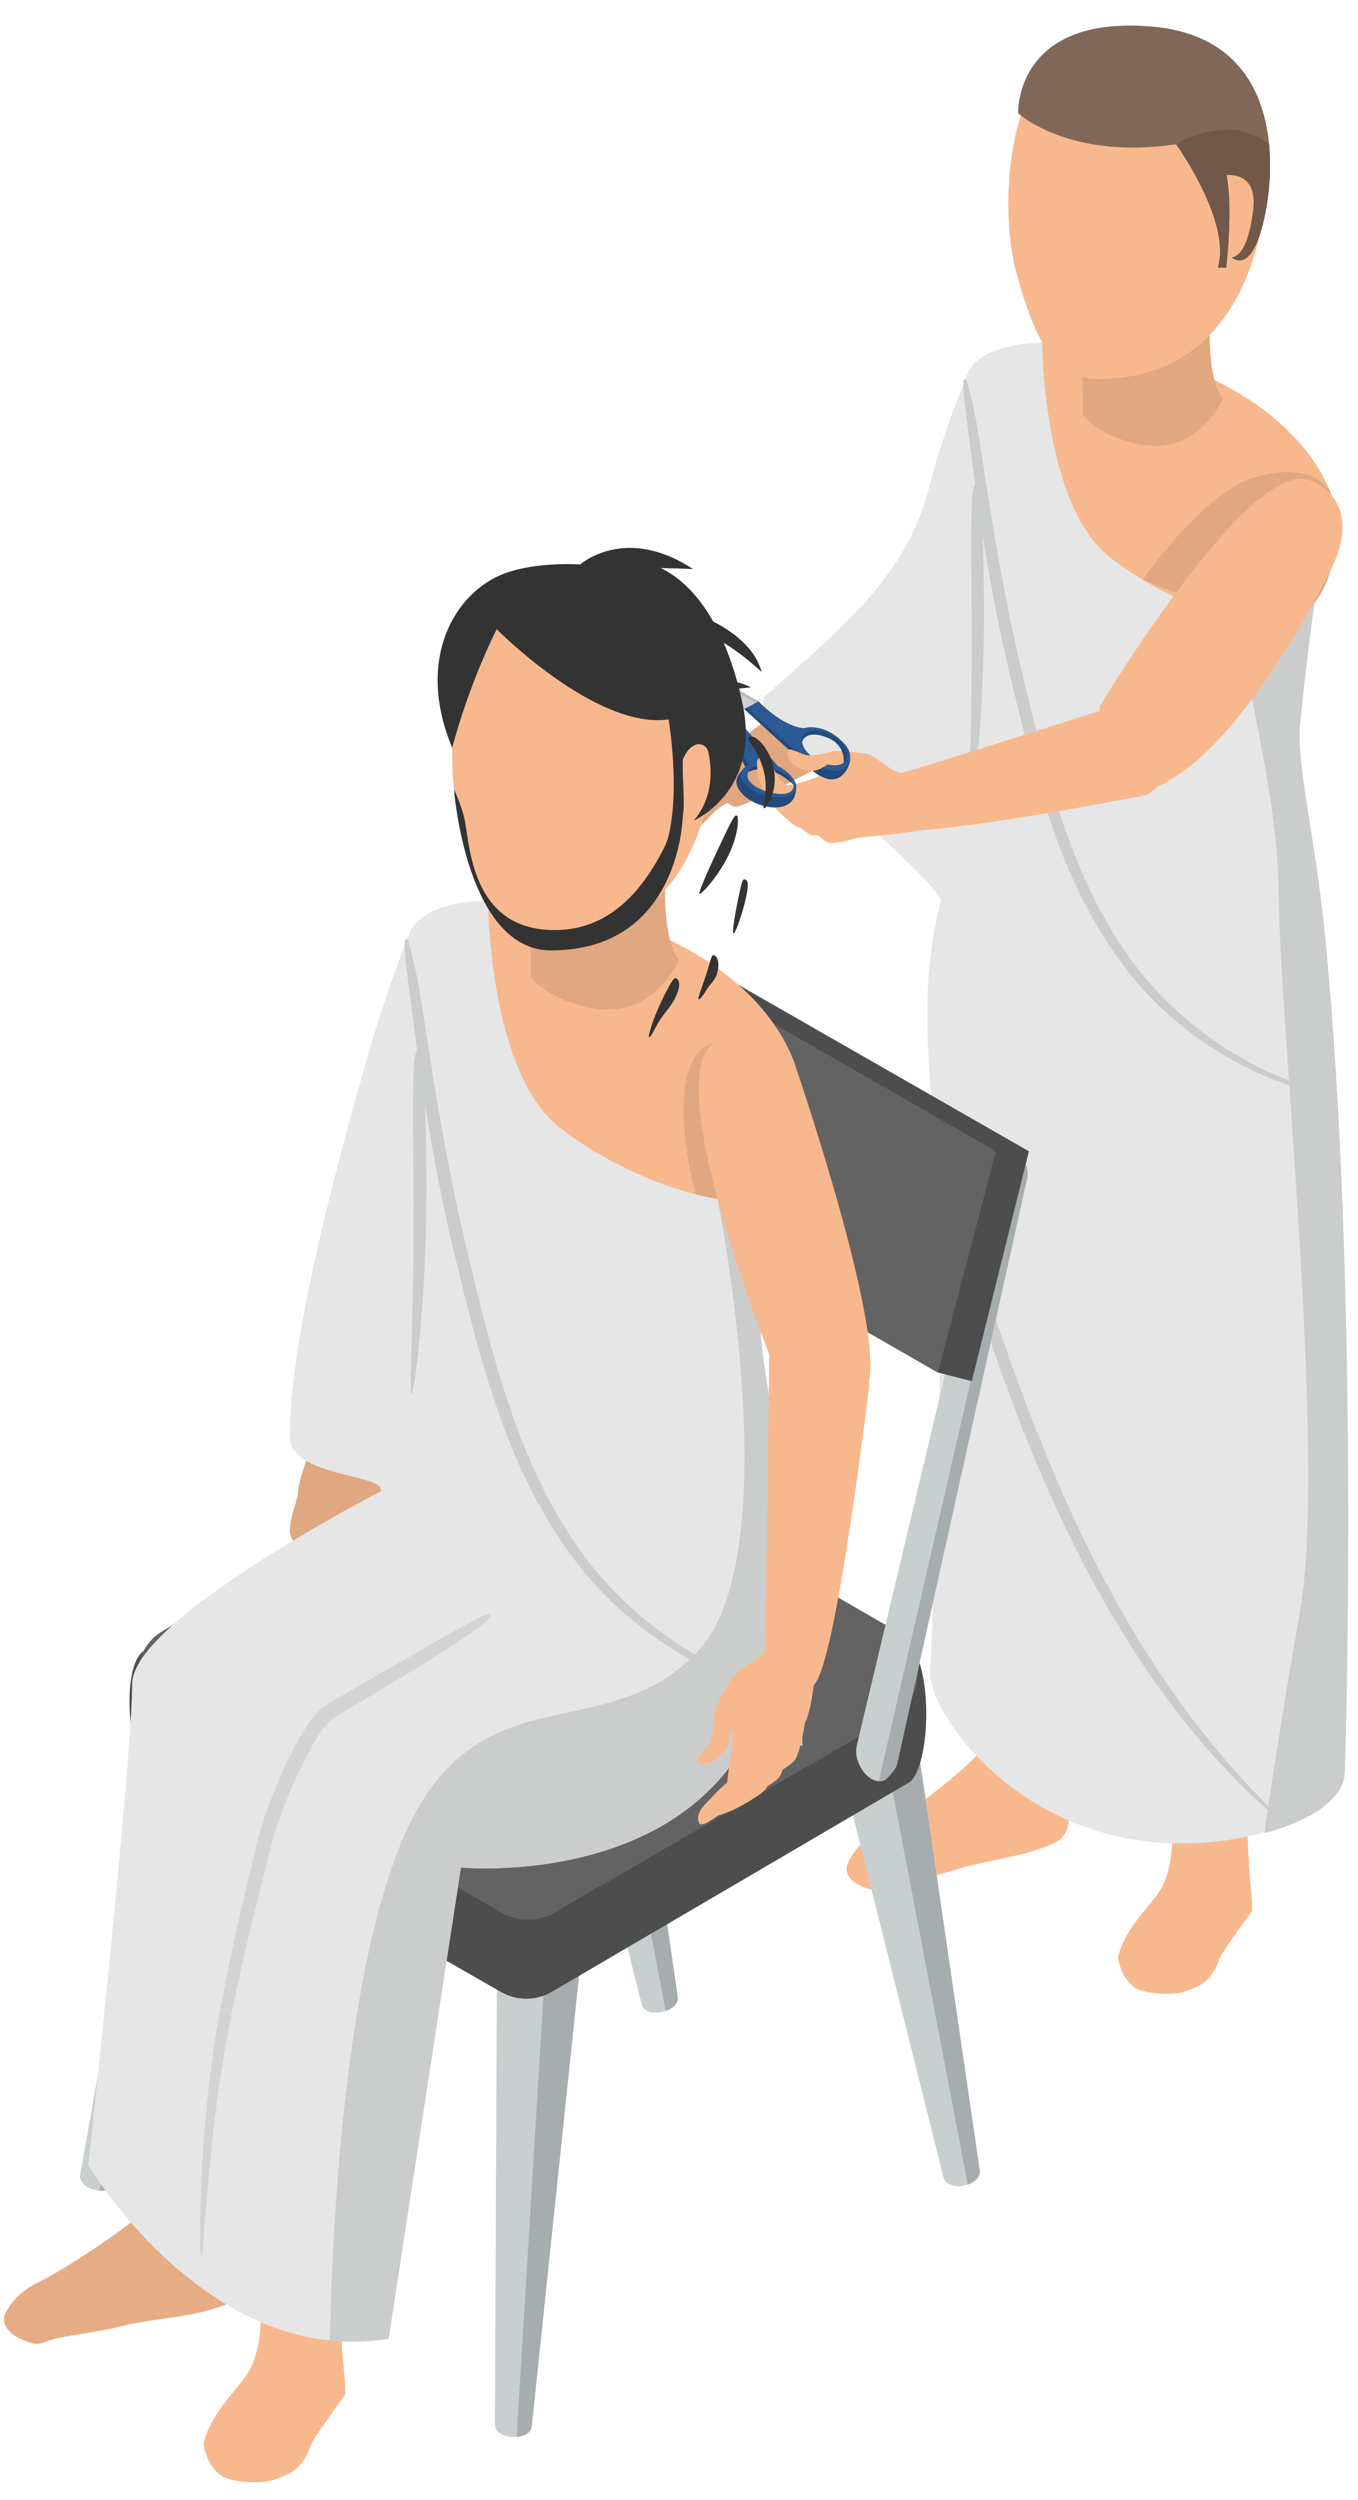 <svg width="50" height="92" viewBox="0 0 50 92" fill="none" xmlns="http://www.w3.org/2000/svg">
<path d="M41.159 72.033C41.471 70.801 42.492 70.061 42.82 69.368C43.316 68.32 43.13 66.868 43.13 66.868C44.035 67.603 45.917 67.183 45.917 67.183C45.917 67.183 45.972 68.601 46.019 69.112C46.055 69.512 46.102 69.78 46.102 70.325C46.102 70.325 44.983 71.831 44.882 72.124C44.591 72.983 44.069 73.135 43.507 73.32C43.34 73.374 42.657 73.433 42.035 73.256C41.304 73.049 41.157 72.04 41.159 72.033Z" fill="#F8B88D"/>
<path d="M38.675 14.408C38.675 14.408 38.391 13.196 36.816 13.066C34.528 12.877 34.212 24.598 34.246 22.943C34.246 22.943 36.792 25.143 37.655 23.573C38.728 21.627 38.675 14.408 38.675 14.408Z" fill="#E1A780"/>
<path d="M27.109 29.422C26.216 29.673 26.036 30.35 25.573 30.497C25.127 30.638 24.651 30.825 24.307 30.817C23.964 30.809 23.507 30.681 23.252 30.79C23.072 30.868 22.7 31.168 22.627 31.093C22.552 31.017 22.541 30.672 22.892 30.414C23.24 30.161 23.3 30.196 23.493 30.172C23.688 30.149 23.971 30.184 23.816 30.114C23.663 30.044 23.284 30.012 22.799 29.993C22.313 29.973 22.16 29.94 22.117 29.95C22.089 29.957 22.008 30.048 21.751 30.218C21.604 30.316 21.423 30.42 21.361 30.464C20.959 30.757 20.704 30.712 20.576 30.594C20.448 30.477 20.973 30.032 21.029 29.969C21.084 29.908 21.801 29.353 22.048 29.28C22.365 29.184 22.907 29.185 23.411 29.208C23.676 29.22 23.983 27.813 24.789 27.717C25.596 27.621 26.331 27.79 26.801 27.766C27.273 27.741 27.792 27.713 27.792 27.713L27.949 29.325C27.949 29.325 27.491 29.314 27.109 29.422Z" fill="#E1A780"/>
<path d="M24.009 28.607C24.298 28.843 24.095 29.277 23.819 29.357C23.798 29.365 23.407 29.363 22.945 29.322C22.459 29.279 22.306 29.27 22.263 29.281C22.235 29.287 22.192 29.437 21.98 29.665C21.858 29.797 21.704 29.942 21.655 29.999C21.327 30.382 21.073 30.398 20.924 30.311C20.778 30.226 21.192 29.662 21.233 29.587C21.273 29.515 21.947 28.685 22.194 28.61C22.511 28.514 23.052 28.517 23.556 28.538C23.591 28.539 23.913 28.529 24.009 28.607Z" fill="#E1A780"/>
<path d="M25.157 27.833C25.447 28.067 25.244 28.501 24.968 28.582C24.945 28.589 24.555 28.587 24.093 28.547C23.608 28.505 23.455 28.495 23.412 28.506C23.384 28.513 23.34 28.661 23.128 28.89C23.007 29.022 22.854 29.166 22.804 29.225C22.476 29.607 22.221 29.622 22.073 29.537C21.927 29.451 22.34 28.887 22.38 28.813C22.422 28.739 23.096 27.909 23.343 27.834C23.659 27.739 24.201 27.741 24.706 27.762C24.74 27.763 25.061 27.754 25.157 27.833Z" fill="#E1A780"/>
<path d="M24.499 28.234C24.788 28.468 24.585 28.902 24.309 28.983C24.288 28.99 23.896 28.99 23.435 28.948C22.949 28.906 22.796 28.896 22.753 28.907C22.725 28.914 22.681 29.062 22.471 29.291C22.348 29.423 22.195 29.567 22.145 29.626C21.817 30.008 21.563 30.023 21.415 29.938C21.268 29.852 21.681 29.288 21.721 29.214C21.763 29.14 22.437 28.31 22.684 28.235C23 28.14 23.543 28.142 24.047 28.163C24.081 28.164 24.403 28.155 24.499 28.234Z" fill="#E1A780"/>
<path d="M36.012 25.008C36.012 25.008 37.036 22.298 34.809 21.736C34.809 21.736 26.507 27.623 25.925 28.296C25.925 28.296 26.681 29.799 27.147 29.683C28.268 29.402 36.012 25.008 36.012 25.008Z" fill="#E1A780"/>
<path d="M42.941 32.33C42.941 32.33 37.224 27.386 35.075 32.162C35.075 32.162 35.037 40.037 35.291 41.829C35.569 43.799 35.499 45.615 35.625 46.893C35.737 48.023 36.519 48.863 37.44 48.833C38.812 48.786 40.585 48.406 40.851 46.79C40.984 45.973 41.791 45.139 41.921 43.047C42.039 41.163 43.144 38.529 43.151 36.75C43.16 34.427 42.941 32.33 42.941 32.33Z" fill="#F8B88D"/>
<path d="M40.898 46.17C40.898 46.17 37.755 43.175 35.626 46.892C35.602 46.63 36.364 61.441 36.495 63.851C36.495 63.851 36.776 64.538 37.877 64.538C38.733 64.538 39.261 63.731 39.261 63.731C39.261 63.731 41.73 49.499 40.898 46.17Z" fill="#F8B88D"/>
<path d="M48.441 33.39C48.441 33.39 41.444 30.133 39.296 35.213C39.296 35.213 40.771 42.17 41.024 44.077C41.303 46.171 42.155 48.121 42.281 49.478C42.393 50.681 43.175 51.575 44.095 51.542C45.468 51.493 47.241 51.087 47.507 49.367C47.64 48.501 47.603 47.678 47.733 45.451C47.851 43.447 48.632 40.394 48.639 38.501C48.647 36.03 48.441 33.39 48.441 33.39Z" fill="#F8B88D"/>
<path d="M39.261 63.731L39.346 66.966C39.357 67.336 39.146 67.682 38.806 67.831C38.589 67.927 38.305 68.036 37.946 68.146C37.229 68.363 36.058 68.528 35.265 68.784C34.492 69.035 33.656 69.174 33.09 69.331C32.681 69.446 32.497 69.636 32.181 69.563C30.938 69.274 31.189 68.631 31.189 68.631C31.189 68.631 31.424 67.914 32.269 67.451C32.956 67.078 36.242 64.747 36.496 63.851C36.496 63.851 37.569 64.826 39.261 63.731Z" fill="#F8B88D"/>
<path d="M47.553 48.71C47.553 48.71 44.411 45.524 42.281 49.478C42.257 49.198 43.02 64.745 43.151 67.31C43.151 67.31 42.979 67.677 44.473 67.677C45.533 67.677 45.917 67.182 45.917 67.182C45.917 67.182 48.385 52.25 47.553 48.71Z" fill="#F8B88D"/>
<path d="M43.742 13.585C43.742 13.585 47.749 14.888 49.039 18.242C49.039 18.242 48.349 21.689 47.868 26.664C47.724 28.151 48.424 30.738 48.796 34.54C50.012 46.959 49.574 63.8 49.512 65.241C49.441 66.884 45.887 67.913 43.252 67.84C37.337 67.676 34.243 62.998 34.243 61.573C34.243 61.573 34.502 56.63 34.664 47.497C34.768 41.724 33.458 37.66 34.639 33.173C34.801 32.556 27.14 26.526 28.2 25.59C31.314 22.84 33.41 21.101 34.243 17.816C34.76 15.781 35.647 13.714 35.647 13.714C35.952 13.037 36.969 12.644 38.376 12.605C42.673 12.486 43.742 13.585 43.742 13.585Z" fill="#E6E6E6"/>
<path d="M47.868 59.269C48.851 53.611 47.095 37.474 47.078 32.781C47.06 28.086 44.686 21.758 45.642 18.842C46.591 15.945 48.902 17.961 48.932 17.986C48.934 17.99 48.935 17.994 48.936 17.997C48.946 18.025 48.978 18.126 49.03 18.293C48.946 18.721 48.315 22.027 47.868 26.663C47.724 28.15 48.424 30.739 48.796 34.539C50.012 46.959 49.574 63.8 49.511 65.241C49.47 66.234 48.178 67.041 46.555 67.461C46.555 67.461 46.886 64.926 47.868 59.269Z" fill="#CBCCCC"/>
<path d="M43.742 13.585C43.742 13.585 47.6 14.84 48.963 18.057C49.01 18.206 49.03 18.292 49.03 18.292C48.946 18.721 45.982 19.767 46.366 22.998C46.252 23.009 43.463 22.505 40.904 20.541C38.376 18.601 38.376 12.605 38.376 12.605C42.674 12.486 43.742 13.585 43.742 13.585Z" fill="#F8B88D"/>
<path d="M35.523 13.947C35.585 13.937 35.649 14.082 35.892 15.247C36.143 16.411 36.588 20.254 37.525 24.298C38.008 26.315 38.527 28.62 39.333 30.834C40.127 33.047 41.292 35.148 42.764 36.647C44.221 38.162 45.859 39.091 47.069 39.607C48.287 40.12 49.077 40.278 49.065 40.319C49.063 40.334 48.864 40.306 48.504 40.23C48.147 40.145 47.628 40.008 47.001 39.771C45.755 39.299 44.059 38.397 42.533 36.873C40.992 35.363 39.767 33.219 38.94 30.979C38.099 28.736 37.565 26.421 37.083 24.402C36.141 20.349 35.745 16.487 35.576 15.307C35.413 14.123 35.463 13.959 35.523 13.947Z" fill="#CBCCCC"/>
<path d="M34.833 43.421C34.893 43.401 34.973 43.523 35.321 44.54C35.492 45.052 35.736 45.782 36.085 46.832C36.437 47.88 36.888 49.245 37.535 51.001C38.18 52.755 38.975 54.727 39.907 56.647C40.833 58.566 41.908 60.426 42.991 62C44.073 63.572 45.161 64.852 45.98 65.727C46.801 66.6 47.336 67.088 47.311 67.116C47.3 67.128 47.156 67.017 46.901 66.804C46.643 66.594 46.287 66.269 45.853 65.848C44.989 65.007 43.853 63.748 42.727 62.182C41.6 60.62 40.485 58.758 39.529 56.831C38.568 54.904 37.757 52.921 37.108 51.158C36.456 49.393 36.017 48.019 35.687 46.961C35.36 45.903 35.151 45.16 35.015 44.637C34.745 43.594 34.775 43.441 34.833 43.421Z" fill="#CBCCCC"/>
<path d="M35.964 17.796C36.026 17.792 36.069 17.847 36.115 18.291C36.158 18.735 36.212 20.364 36.227 21.916C36.245 23.468 36.186 25.445 36.061 27.029C35.937 28.612 35.769 29.803 35.709 29.796C35.644 29.789 35.7 28.591 35.739 27.009C35.781 25.428 35.79 23.461 35.772 21.92C35.755 20.379 35.755 18.752 35.794 18.307C35.829 17.861 35.901 17.8 35.964 17.796Z" fill="#CBCCCC"/>
<path d="M49.039 18.243C49.039 18.243 48.632 16.919 46.286 17.539C44.311 18.059 42.078 21.34 42.078 21.34L46.366 22.997C46.366 22.997 49.767 23.428 49.039 18.243Z" fill="#E1A780"/>
<path d="M49.07 20.811C49.07 20.811 50.281 18.573 48.257 17.686C46.06 16.725 40.485 26 40.485 26C40.485 26 40.377 29.589 42.156 29.104C45.557 28.174 49.07 20.811 49.07 20.811Z" fill="#F8B88D"/>
<path d="M33.575 28.533C32.655 28.459 32.331 27.785 31.851 27.73C31.418 27.681 30.952 27.597 30.623 27.653C30.588 27.697 30.566 27.759 30.541 27.802C30.491 27.893 30.439 27.981 30.388 28.069C30.319 28.193 30.191 28.333 30.154 28.472C30.252 28.452 30.309 28.447 30.232 28.506C30.099 28.614 29.74 28.728 29.273 28.852C29.148 28.885 29.043 28.893 28.95 28.884C28.743 29.085 28.508 29.25 28.276 29.421C28.439 29.607 28.6 29.749 28.703 29.76C29.031 29.792 29.555 29.674 30.039 29.545C30.294 29.476 30.898 30.888 31.7 30.816C32.503 30.744 33.159 30.673 33.621 30.601C34.083 30.526 34.611 30.18 34.611 30.18L34.41 28.456C34.41 28.456 33.968 28.564 33.575 28.533Z" fill="#F8B88D"/>
<path d="M30.946 30.059C31.143 29.75 30.895 29.339 30.651 29.314C30.631 29.312 30.307 29.401 29.93 29.544C29.534 29.698 29.409 29.742 29.371 29.741C29.347 29.739 29.283 29.591 29.066 29.401C28.941 29.29 28.786 29.171 28.735 29.122C28.391 28.793 28.177 28.834 28.07 28.956C27.963 29.079 28.411 29.578 28.458 29.645C28.505 29.714 29.219 30.435 29.436 30.459C29.718 30.487 30.167 30.366 30.583 30.233C30.611 30.223 30.881 30.162 30.946 30.059Z" fill="#F8B88D"/>
<path d="M32.043 30.618C32.24 30.307 31.992 29.898 31.748 29.872C31.728 29.871 31.404 29.959 31.027 30.103C30.631 30.256 30.506 30.3 30.468 30.298C30.444 30.298 30.38 30.15 30.163 29.958C30.038 29.848 29.883 29.73 29.832 29.68C29.488 29.351 29.274 29.391 29.167 29.514C29.06 29.636 29.508 30.135 29.555 30.203C29.602 30.272 30.316 30.992 30.534 31.016C30.815 31.046 31.266 30.924 31.68 30.791C31.708 30.782 31.978 30.72 32.043 30.618Z" fill="#F8B88D"/>
<path d="M31.422 30.343C31.619 30.034 31.371 29.623 31.127 29.598C31.107 29.596 30.783 29.684 30.406 29.828C30.01 29.982 29.885 30.026 29.847 30.024C29.823 30.023 29.759 29.875 29.542 29.684C29.417 29.574 29.262 29.455 29.211 29.406C28.867 29.076 28.653 29.116 28.546 29.24C28.439 29.363 28.887 29.862 28.934 29.928C28.981 29.998 29.695 30.719 29.913 30.742C30.194 30.771 30.643 30.65 31.059 30.516C31.087 30.507 31.357 30.446 31.422 30.343Z" fill="#F8B88D"/>
<path d="M29.531 27.304C29.531 27.304 29.648 26.825 30.448 27.139C31.25 27.452 31.042 28.237 31.042 28.237C31.042 28.237 31.765 27.609 30.523 26.968C29.285 26.328 29.35 27.427 29.35 27.427L29.531 27.304Z" fill="#224A7C"/>
<path d="M27.541 28.43C27.405 28.501 28.165 27.878 29.221 28.885C29.221 28.885 29.112 28.465 28.469 28.257C27.826 28.049 27.59 28.224 27.541 28.43Z" fill="#1F4474"/>
<path d="M29.312 28.965C29.312 28.904 29.27 28.837 29.199 28.771C29.352 29.325 28.746 29.355 28.263 29.228C27.778 29.101 27.435 28.743 27.486 28.488C27.51 28.363 27.603 28.244 27.761 28.188H27.716C27.377 28.203 27.16 28.492 27.118 28.707C27.055 29.033 27.49 29.492 28.105 29.655C28.721 29.817 29.325 29.667 29.312 28.965Z" fill="#224A7C"/>
<path d="M27.465 28.253L26.581 26.61L27.148 26.465L28.755 28.325C28.755 28.325 28.143 27.91 27.465 28.253Z" fill="#2A5B94"/>
<path d="M27.572 28.141L26.581 26.611L27.452 28.235C27.516 28.175 27.572 28.141 27.572 28.141Z" fill="#224A7C"/>
<path d="M28.318 29.152C27.831 29.022 27.476 28.757 27.527 28.498C27.576 28.24 27.834 28.104 28.32 28.233C28.807 28.361 29.267 28.702 29.218 28.96C29.167 29.218 28.804 29.281 28.318 29.152ZM28.362 28.085C27.804 27.938 27.33 28.18 27.272 28.47C27.216 28.762 27.67 29.136 28.219 29.282C28.768 29.428 29.26 29.309 29.318 29.017C29.374 28.726 28.919 28.232 28.362 28.085Z" fill="#2A5B94"/>
<path d="M26.581 26.61L27.148 26.466L27.423 25.622L25.773 23.122C25.607 22.753 25.292 22.471 24.907 22.349L26.503 25.311L26.581 26.61Z" fill="#D1D1D1"/>
<path d="M26.581 26.61L26.829 26.546L26.58 25.19L24.907 22.349L26.503 25.311L26.581 26.61Z" fill="#BBBCBC"/>
<path d="M27.93 25.808L27.404 26.093L26.514 25.794L24.722 23.585C24.445 23.272 24.294 22.87 24.309 22.48L26.613 25.057L27.93 25.808Z" fill="#D1D1D1"/>
<path d="M27.93 25.808L27.794 25.868L26.477 25.067L24.309 22.48L26.613 25.057L27.93 25.808Z" fill="#BBBCBC"/>
<path d="M30.252 28.058C29.793 27.863 29.472 27.467 29.535 27.171C29.599 26.874 30.023 26.791 30.483 26.985C30.942 27.179 31.262 27.575 31.198 27.871C31.136 28.167 30.712 28.251 30.252 28.058ZM31.125 27.41C30.369 26.546 29.593 26.798 29.593 26.798C28.76 26.713 27.93 25.809 27.93 25.809L27.404 26.093L28.548 27.135C28.548 27.135 28.466 27.069 29.262 27.781C29.407 27.91 29.578 28.063 29.785 28.249C30.668 29.035 31.075 28.578 31.25 28.163C31.358 27.911 31.306 27.617 31.125 27.41Z" fill="#2A5B94"/>
<path d="M30.304 28.277C29.575 28.021 27.505 26.038 27.505 26.038L27.404 26.093L28.548 27.135C28.548 27.135 28.467 27.069 29.263 27.781C29.407 27.91 29.579 28.063 29.785 28.249C30.667 29.035 31.075 28.578 31.251 28.163C31.279 28.098 31.296 28.029 31.303 27.961C31.301 27.966 31.171 28.581 30.304 28.277Z" fill="#224A7C"/>
<path d="M27.064 25.314C27.096 25.496 26.976 25.669 26.795 25.701C26.614 25.733 26.44 25.613 26.408 25.432C26.376 25.25 26.498 25.077 26.678 25.045C26.859 25.012 27.032 25.133 27.064 25.314Z" fill="#224A7C"/>
<path d="M26.984 25.291C27.012 25.452 26.906 25.606 26.746 25.635C26.584 25.663 26.431 25.555 26.402 25.395C26.374 25.234 26.48 25.08 26.642 25.051C26.802 25.023 26.956 25.131 26.984 25.291Z" fill="#2A5B94"/>
<path d="M28.98 28.9C28.833 28.83 28.724 28.7 28.622 28.54C28.521 28.383 28.464 28.215 28.43 28.087C28.301 27.568 27.96 27.816 27.884 27.98C27.845 28.06 27.91 28.634 27.946 28.714C27.998 28.83 28.054 29.09 28.582 29.206C28.784 29.056 28.921 29.12 28.98 28.9Z" fill="#F8B88D"/>
<path d="M29.413 28.256C29.805 28.449 29.86 28.366 30.052 28.349C30.075 28.348 30.623 28.156 30.685 27.816C30.696 27.753 30.676 27.697 30.623 27.653C30.331 27.752 29.903 27.834 29.679 27.784C29.488 27.741 29.063 27.506 29.007 27.601C28.951 27.694 29.016 28.061 29.413 28.256Z" fill="#F8B88D"/>
<path d="M42.229 29.255C42.229 29.255 45.125 27.366 42.182 25.62C42.182 25.62 33.556 28.385 32.96 28.513C32.96 28.513 31.601 29.929 32.421 30.481C33.241 31.032 42.229 29.255 42.229 29.255Z" fill="#F8B88D"/>
<path d="M44.714 9.654C44.714 9.654 44.154 13.582 45.023 14.669C45.023 14.669 44.101 16.914 41.738 16.306C40.274 15.93 39.867 15.268 39.867 15.268L39.809 10.252L44.714 9.654Z" fill="#E1A780"/>
<path d="M46.672 6.394C46.672 6.394 46.709 13.934 40.461 13.947C38.797 13.951 38.107 12.507 37.42 10.034C37.025 8.611 36.961 6.055 37.637 4.115C38.391 1.951 40.003 1.441 41.705 1.441C46.681 1.441 46.672 6.394 46.672 6.394Z" fill="#F8B88D"/>
<path d="M37.486 4.166C37.486 4.166 39.345 5.895 43.302 5.309C43.302 5.309 45.352 8.145 44.84 9.849H45.148C45.148 9.849 45.404 7.67 45.158 6.446C45.158 6.446 46.304 6.27 46.145 7.694C45.94 9.529 45.353 9.471 45.353 9.471C45.353 9.471 45.949 10.067 46.416 8.542C46.988 6.675 47.486 1.417 42.417 0.978C37.346 0.538 37.486 4.166 37.486 4.166Z" fill="#816757"/>
<path d="M43.302 5.309C43.302 5.309 45.352 8.145 44.84 9.848H45.148C45.148 9.848 45.405 7.671 45.16 6.447C45.16 6.447 46.303 6.271 46.145 7.695C45.94 9.529 45.354 9.471 45.354 9.471C45.354 9.471 45.949 10.066 46.416 8.543C46.638 7.817 46.849 6.577 46.725 5.309C46.725 5.309 46.086 4.781 45.295 4.781C44.005 4.781 43.302 5.309 43.302 5.309Z" fill="#70584A"/>
<path d="M18.158 54.649C17.617 54.9 17.079 54.43 17.241 53.845L22.321 34.928C22.451 34.45 23.01 34.233 23.365 34.522C23.553 34.677 23.629 34.936 23.561 35.188L18.593 54.129C18.532 54.357 18.37 54.552 18.158 54.649Z" fill="#C9CECF"/>
<path d="M24.084 74.064C23.845 74.042 23.668 73.93 23.628 73.771L19.281 56.412L20.504 56.1L22.345 55.631L24.956 73.499C25.001 73.808 24.539 74.103 24.084 74.064Z" fill="#C9CECF"/>
<path d="M21.062 55.958L24.512 74.007C24.784 73.911 24.987 73.708 24.955 73.499L22.344 55.631L21.062 55.958Z" fill="#A7ACAE"/>
<path d="M18.592 89.632C18.366 89.552 18.222 89.4 18.222 89.236L18.301 71.34H19.562H21.461L19.577 89.3C19.545 89.609 19.022 89.783 18.592 89.632Z" fill="#C9CECF"/>
<path d="M20.138 71.34L19.022 89.683C19.309 89.655 19.555 89.51 19.577 89.3L21.462 71.34H20.138Z" fill="#A7ACAE"/>
<path d="M3.245 80.495C3.036 80.378 2.92 80.203 2.949 80.042L6.083 62.423L7.327 62.638L9.197 62.963L4.272 80.337C4.188 80.635 3.644 80.718 3.245 80.495Z" fill="#C9CECF"/>
<path d="M7.894 62.738L3.661 80.619C3.949 80.642 4.215 80.54 4.273 80.336L9.198 62.963L7.894 62.738Z" fill="#A7ACAE"/>
<path d="M35.203 80.449C34.964 80.427 34.787 80.314 34.747 80.157L30.4 62.797L31.623 62.485L33.464 62.017L36.075 79.883C36.12 80.193 35.658 80.489 35.203 80.449Z" fill="#C9CECF"/>
<path d="M32.182 62.343L35.632 80.391C35.904 80.295 36.106 80.094 36.075 79.883L33.464 62.016L32.182 62.343Z" fill="#A7ACAE"/>
<path d="M18.447 73.305L5.952 66.161C4.704 65.447 4.377 61.375 5.284 60.761L18.321 55.592C18.904 55.247 19.627 55.243 20.213 55.581L33.199 60.192C34.449 60.915 34.276 65.117 33.457 65.603L20.315 73.301C19.737 73.636 19.027 73.637 18.447 73.305Z" fill="#4D4D4D"/>
<path d="M23.365 34.523C23.26 34.439 23.139 34.397 23.015 34.393L17.648 54.681C17.801 54.735 17.979 54.732 18.159 54.649C18.369 54.551 18.532 54.357 18.592 54.129L23.56 35.188C23.629 34.936 23.553 34.676 23.365 34.523Z" fill="#A7ACAE"/>
<path d="M18.51 70.404L6.016 63.26C4.768 62.544 4.754 60.75 5.993 60.018L18.385 52.69C18.968 52.346 19.69 52.342 20.277 52.68L32.861 59.944C34.112 60.667 34.112 62.472 32.861 63.194L20.378 70.4C19.801 70.734 19.09 70.735 18.51 70.404Z" fill="#646364"/>
<path d="M32.596 65.497C32.056 65.783 31.387 64.889 31.546 64.237L36.574 43.105C36.706 42.57 37.263 42.323 37.618 42.642C37.806 42.81 37.882 43.098 37.815 43.381L33.03 64.914C32.968 65.169 32.596 65.497 32.596 65.497Z" fill="#C9CECF"/>
<path d="M32.596 65.497C32.596 65.497 32.968 65.169 33.029 64.914L37.815 43.381C37.882 43.098 37.806 42.81 37.617 42.642L32.356 65.549C32.436 65.553 32.517 65.538 32.596 65.497Z" fill="#A7ACAE"/>
<path d="M35.781 50.826L34.532 50.51L21.283 42.846L22.291 34.127L23.505 34.133L37.883 42.367L35.781 50.826Z" fill="#4D4D4D"/>
<path d="M34.533 50.51L20.154 42.275L22.291 34.127L36.67 42.363L34.533 50.51Z" fill="#646364"/>
<path d="M7.488 89.93C7.818 88.628 8.897 87.848 9.244 87.114C9.768 86.005 9.57 84.47 9.57 84.47C10.528 85.246 12.517 84.804 12.517 84.804C12.517 84.804 12.576 86.301 12.625 86.842C12.662 87.266 12.712 87.549 12.712 88.125C12.712 88.125 11.529 89.717 11.424 90.026C11.114 90.934 10.565 91.094 9.97 91.29C9.793 91.346 9.072 91.41 8.413 91.224C7.642 91.005 7.486 89.937 7.488 89.93Z" fill="#F8B88D"/>
<path d="M18.287 35.042C18.287 35.042 17.987 33.76 16.322 33.622C13.904 33.422 13.57 45.81 13.606 44.064C13.606 44.064 16.296 46.388 17.21 44.73C18.343 42.672 18.287 35.042 18.287 35.042Z" fill="#E1A780"/>
<path d="M13.367 53.006C13.367 53.986 14.004 54.364 14.021 54.876C14.036 55.371 14.089 55.91 13.984 56.256C13.877 56.604 13.616 57.034 13.655 57.323C13.681 57.528 13.879 57.991 13.783 58.046C13.685 58.1 13.329 58.012 13.168 57.582C13.009 57.155 13.062 57.103 13.095 56.9C13.127 56.696 13.242 56.419 13.128 56.555C13.012 56.691 12.87 57.067 12.712 57.555C12.553 58.043 12.476 58.191 12.475 58.238C12.473 58.267 12.543 58.375 12.643 58.686C12.7 58.864 12.755 59.079 12.781 59.152C12.964 59.646 12.844 59.894 12.688 59.99C12.533 60.087 12.229 59.422 12.182 59.35C12.136 59.275 11.776 58.387 11.772 58.115C11.765 57.764 11.922 57.215 12.089 56.707C12.176 56.44 10.833 55.727 10.968 54.878C11.101 54.031 11.484 53.331 11.593 52.844C11.703 52.359 11.824 51.822 11.824 51.822L13.508 52.124C13.508 52.124 13.367 52.587 13.367 53.006Z" fill="#E1A780"/>
<path d="M11.65 55.928C11.972 55.701 12.355 56.03 12.359 56.336C12.359 56.36 12.247 56.757 12.072 57.216C11.89 57.697 11.836 57.85 11.835 57.897C11.834 57.926 11.972 58.013 12.144 58.294C12.243 58.456 12.347 58.654 12.392 58.721C12.687 59.164 12.63 59.428 12.5 59.554C12.371 59.678 11.916 59.096 11.852 59.033C11.788 58.972 11.136 58.048 11.132 57.776C11.126 57.425 11.282 56.874 11.45 56.368C11.46 56.333 11.542 56.004 11.65 55.928Z" fill="#E1A780"/>
<path d="M11.19 54.537C11.513 54.309 11.895 54.64 11.899 54.945C11.899 54.968 11.787 55.365 11.613 55.825C11.43 56.305 11.377 56.458 11.375 56.506C11.374 56.536 11.513 56.622 11.685 56.904C11.783 57.065 11.887 57.262 11.931 57.33C12.227 57.773 12.17 58.037 12.041 58.162C11.911 58.288 11.457 57.705 11.393 57.642C11.329 57.58 10.677 56.656 10.671 56.384C10.666 56.034 10.822 55.484 10.99 54.977C11.001 54.942 11.082 54.613 11.19 54.537Z" fill="#E1A780"/>
<path d="M11.409 55.322C11.732 55.096 12.115 55.425 12.119 55.73C12.119 55.753 12.007 56.152 11.832 56.61C11.649 57.09 11.596 57.245 11.595 57.292C11.594 57.321 11.732 57.408 11.904 57.689C12.003 57.85 12.107 58.049 12.151 58.116C12.447 58.558 12.389 58.822 12.26 58.948C12.131 59.073 11.676 58.49 11.612 58.428C11.548 58.365 10.896 57.441 10.891 57.17C10.886 56.82 11.041 56.269 11.208 55.762C11.22 55.728 11.302 55.398 11.409 55.322Z" fill="#E1A780"/>
<path d="M17.21 44.154C17.21 44.154 16.155 41.278 13.987 42.366C13.987 42.366 11.408 52.81 11.408 53.752C11.408 53.752 13.052 54.432 13.344 54.017C14.048 53.017 17.21 44.154 17.21 44.154Z" fill="#E1A780"/>
<path d="M24.721 61.031C24.721 61.031 26.817 53.321 21.282 53.457C21.282 53.457 13.761 57.025 12.17 58.087C10.421 59.253 8.657 60.016 7.498 60.721C6.471 61.344 6.027 62.474 6.478 63.336C7.15 64.624 8.325 66.14 9.986 65.653C10.826 65.406 11.989 65.793 14.042 64.961C15.891 64.212 18.906 64.06 20.605 63.253C22.822 62.199 24.721 61.031 24.721 61.031Z" fill="#E6AC83"/>
<path d="M11.887 62.114C11.887 62.114 8.767 58.75 6.278 62.531C6.27 62.253 6.107 77.927 6.087 80.479C6.087 80.479 6.339 81.223 7.499 81.295C8.403 81.351 9.013 80.534 9.013 80.534C9.013 80.534 12.547 65.681 11.887 62.114Z" fill="#E6AC83"/>
<path d="M28.359 63.185C28.359 63.185 29.225 55.074 23.409 54.661C23.409 54.661 16.954 58.516 15.134 59.423C13.134 60.417 11.477 61.936 10.162 62.528C8.998 63.05 8.37 64.139 8.718 65.047C9.237 66.404 10.249 68.04 12.058 67.715C12.973 67.552 13.782 67.234 16.054 66.603C18.098 66.036 21.419 65.772 23.315 65.132C25.789 64.295 28.359 63.185 28.359 63.185Z" fill="#F8B88D"/>
<path d="M9.013 80.534L8.893 83.952C8.878 84.342 8.633 84.693 8.264 84.83C8.029 84.917 7.722 85.013 7.337 85.105C6.566 85.286 5.32 85.385 4.468 85.604C3.634 85.817 2.744 85.909 2.137 86.04C1.697 86.133 1.492 86.321 1.162 86.224C-0.13 85.837 0.177 85.174 0.177 85.174C0.177 85.174 0.472 84.433 1.393 84.002C2.144 83.652 5.762 81.408 6.088 80.48C6.088 80.48 7.157 81.578 9.013 80.534Z" fill="#E6AC83"/>
<path d="M14.247 63.87C14.247 63.87 10.925 60.504 8.674 64.682C8.649 64.388 9.455 80.821 9.594 83.532C9.594 83.532 9.413 83.918 10.991 83.918C12.111 83.918 12.518 83.398 12.518 83.398C12.518 83.398 15.126 67.613 14.247 63.87Z" fill="#F8B88D"/>
<path d="M14.021 54.877C13.753 55.894 13.721 56.325 13.655 57.324C18.549 60.334 23.887 63.148 29.547 64.244C29.414 61.529 29.231 58.84 28.986 56.321C28.591 52.302 27.853 49.568 28.005 47.994C28.513 42.738 29.242 39.096 29.242 39.096C27.879 35.548 23.642 34.172 23.642 34.172C23.642 34.172 22.513 33.01 17.971 33.134C16.485 33.177 15.41 33.592 15.085 34.306C15.085 34.306 14.214 36.512 13.603 38.642C12.606 42.121 10.65 49.11 10.671 52.873C10.681 54.369 14.193 54.224 14.021 54.877Z" fill="#E6E6E6"/>
<path d="M23.643 34.171C23.643 34.171 27.721 35.498 29.161 38.899C29.212 39.055 29.232 39.146 29.232 39.146C29.144 39.599 26.011 40.705 26.416 44.122C26.297 44.133 23.348 43.6 20.643 41.525C17.972 39.472 17.972 33.135 17.972 33.135C22.513 33.01 23.643 34.171 23.643 34.171Z" fill="#F8B88D"/>
<path d="M29.242 39.096C29.242 39.096 28.813 37.694 26.331 38.349C24.244 38.901 25.61 43.954 25.61 43.954L26.416 44.122C26.416 44.122 30.012 44.574 29.242 39.096Z" fill="#E1A780"/>
<path d="M14.021 54.877C14.021 54.877 4.866 59.601 4.866 61.964C4.866 64.801 3.253 79.68 3.253 79.68C3.253 79.68 7.661 87.156 14.309 86.064L16.969 68.724C16.969 68.724 28.226 69.804 28.672 59.502C28.672 59.502 16.631 54.432 14.021 54.877Z" fill="#E6E6E6"/>
<path d="M14.955 34.554C15.022 34.542 15.088 34.694 15.346 35.927C15.611 37.158 16.082 41.222 17.072 45.494C17.582 47.627 18.131 50.065 18.983 52.405C19.822 54.743 21.054 56.965 22.608 58.549C24.15 60.149 25.882 61.133 27.159 61.677C28.447 62.219 29.282 62.386 29.27 62.43C29.267 62.446 29.058 62.415 28.676 62.334C28.299 62.246 27.751 62.101 27.088 61.85C25.771 61.351 23.978 60.398 22.366 58.787C20.736 57.191 19.44 54.923 18.567 52.557C17.678 50.187 17.115 47.739 16.603 45.605C15.61 41.319 15.191 37.241 15.011 35.99C14.839 34.741 14.891 34.566 14.955 34.554Z" fill="#CBCCCC"/>
<path d="M28.627 42.817C27.987 43.174 27.255 43.605 26.415 44.122C26.415 44.122 29.062 57.085 25.724 60.734C22.387 64.385 17.6 61.406 14.895 67.525C12.462 73.028 12.183 83.974 12.151 86.128C12.84 86.2 13.56 86.185 14.31 86.064L16.97 68.724C16.97 68.724 24.747 69.468 27.627 63.804C28.263 63.972 28.903 64.12 29.547 64.244C29.414 61.529 29.232 58.84 28.986 56.321C28.592 52.302 27.852 49.566 28.004 47.994C28.198 46 28.422 44.236 28.627 42.817Z" fill="#CBCCCC"/>
<path d="M28.39 60.378C27.933 61.278 27.171 61.328 26.918 61.79C26.671 62.238 26.371 62.706 26.307 63.074C26.243 63.444 26.282 63.958 26.111 64.206C25.991 64.382 25.594 64.716 25.658 64.81C25.722 64.906 26.088 64.992 26.438 64.67C26.782 64.353 26.756 64.282 26.823 64.079C26.889 63.878 26.911 63.569 26.954 63.746C26.997 63.926 26.95 64.338 26.869 64.859C26.786 65.382 26.788 65.553 26.768 65.596C26.755 65.625 26.642 65.692 26.406 65.93C26.27 66.067 26.12 66.238 26.061 66.294C25.663 66.662 25.657 66.944 25.754 67.105C25.852 67.266 26.441 66.798 26.518 66.753C26.595 66.707 27.339 66.059 27.471 65.811C27.64 65.494 27.753 64.915 27.835 64.373C27.879 64.086 29.446 64.058 29.719 63.217C29.991 62.376 29.966 61.556 30.093 61.058C30.219 60.561 30.359 60.011 30.359 60.011L28.671 59.502C28.671 59.502 28.584 59.994 28.39 60.378Z" fill="#F8B88D"/>
<path d="M28.603 63.861C28.413 63.501 27.908 63.627 27.762 63.904C27.75 63.926 27.668 64.343 27.615 64.845C27.558 65.373 27.535 65.54 27.515 65.582C27.502 65.611 27.334 65.625 27.044 65.802C26.879 65.905 26.691 66.038 26.619 66.079C26.14 66.347 26.071 66.616 26.131 66.792C26.191 66.968 26.88 66.645 26.968 66.617C27.055 66.591 28.085 66.046 28.216 65.799C28.386 65.48 28.499 64.901 28.581 64.359C28.588 64.321 28.666 63.981 28.603 63.861Z" fill="#F8B88D"/>
<path d="M29.674 62.799C29.484 62.44 28.979 62.564 28.832 62.842C28.82 62.864 28.739 63.282 28.686 63.783C28.628 64.311 28.606 64.478 28.586 64.52C28.572 64.548 28.404 64.563 28.115 64.742C27.95 64.843 27.762 64.976 27.69 65.016C27.211 65.285 27.142 65.555 27.202 65.73C27.262 65.906 27.951 65.583 28.039 65.555C28.126 65.528 29.156 64.984 29.287 64.736C29.456 64.418 29.57 63.839 29.652 63.296C29.658 63.26 29.736 62.919 29.674 62.799Z" fill="#F8B88D"/>
<path d="M29.106 63.417C28.917 63.057 28.411 63.183 28.265 63.46C28.253 63.483 28.171 63.899 28.118 64.401C28.061 64.929 28.038 65.096 28.018 65.139C28.005 65.167 27.837 65.181 27.547 65.36C27.382 65.461 27.194 65.595 27.122 65.635C26.643 65.903 26.574 66.172 26.634 66.348C26.694 66.524 27.383 66.201 27.471 66.173C27.558 66.147 28.589 65.603 28.719 65.355C28.889 65.036 29.002 64.457 29.085 63.915C29.091 63.879 29.169 63.537 29.106 63.417Z" fill="#F8B88D"/>
<path d="M32.01 50.911C32.01 50.911 31.072 47.16 28.32 49.835C28.32 49.835 28.222 60.123 28.152 60.813C28.152 60.813 29.128 62.736 29.96 62.011C30.791 61.287 32.01 50.911 32.01 50.911Z" fill="#F8B88D"/>
<path d="M24.671 30.016C24.671 30.016 24.079 34.168 24.997 35.318C24.997 35.318 24.023 37.69 21.525 37.047C19.977 36.651 19.548 35.948 19.548 35.948L19.487 30.648L24.671 30.016Z" fill="#E1A780"/>
<path d="M26.324 26.662C26.324 26.662 26.78 34.539 20.175 34.554C18.415 34.558 17.687 33.031 16.96 30.418C16.543 28.913 16.475 26.211 17.189 24.161C17.987 21.874 19.364 21.535 21.163 21.535C26.424 21.535 26.324 26.662 26.324 26.662Z" fill="#F8B88D"/>
<path d="M25.14 30.016C25.14 30.016 25.074 34.968 20.293 34.975C17.165 34.98 16.715 29.056 16.715 29.056C16.715 29.056 17.003 29.655 17.108 30.163C17.3 31.099 17.358 34.2 20.377 34.227C22.424 34.247 23.643 32.788 24.446 31.211C24.751 30.611 24.67 30.016 25.14 30.016Z" fill="#333333"/>
<path d="M18.288 23.156C18.288 23.156 21.954 26.86 24.617 26.474C24.617 26.474 25.161 29.66 24.406 31.405C24.406 31.405 24.92 31.189 25.141 30.017C25.23 29.544 25.114 28.65 25.141 27.961C25.141 27.961 25.304 27.46 25.678 27.392C25.861 27.358 26.036 27.486 26.077 27.668C26.185 28.14 26.332 29.277 25.542 30.2C25.542 30.2 28.032 29.122 27.337 25.88C26.642 22.638 24.884 19.738 21.489 20.781C21.489 20.781 19.833 20.636 18.576 21.104C16.76 21.778 15.278 24.237 16.649 27.517C16.649 27.517 17.208 25.317 18.288 23.156Z" fill="#333333"/>
<path d="M15.421 38.623C15.487 38.619 15.533 38.676 15.582 39.146C15.627 39.614 15.682 41.336 15.699 42.978C15.719 44.618 15.655 46.707 15.523 48.382C15.393 50.056 15.215 51.314 15.151 51.307C15.083 51.299 15.142 50.034 15.183 48.362C15.229 46.688 15.237 44.611 15.219 42.982C15.201 41.351 15.201 39.632 15.242 39.162C15.279 38.691 15.354 38.626 15.421 38.623Z" fill="#CBCCCC"/>
<path d="M18.047 59.435C18.009 59.37 17.862 59.401 16.897 59.93C16.414 60.196 15.727 60.586 14.746 61.154C14.257 61.438 13.693 61.765 13.043 62.141C12.719 62.331 12.374 62.533 12.005 62.748C11.895 62.826 11.781 62.909 11.703 63.001C11.61 63.089 11.539 63.185 11.465 63.281C11.317 63.473 11.187 63.679 11.062 63.893C10.569 64.749 10.158 65.7 9.795 66.713C9.705 66.966 9.621 67.226 9.546 67.494C9.507 67.632 9.475 67.766 9.445 67.895L9.351 68.29C9.226 68.818 9.101 69.352 8.974 69.886C8.466 72.019 8.011 74.194 7.767 76.154C7.513 78.114 7.422 79.845 7.385 81.079C7.365 81.698 7.366 82.193 7.371 82.534C7.375 82.876 7.386 83.062 7.406 83.062C7.425 83.062 7.45 82.877 7.481 82.538C7.509 82.197 7.549 81.705 7.599 81.09C7.701 79.861 7.85 78.144 8.151 76.207C8.442 74.269 8.933 72.129 9.466 70.002C9.598 69.47 9.73 68.939 9.861 68.412C9.927 68.153 9.989 67.876 10.057 67.634C10.13 67.386 10.213 67.137 10.301 66.893C10.659 65.913 11.07 64.975 11.535 64.169C11.653 63.969 11.773 63.779 11.899 63.613C11.963 63.53 12.026 63.447 12.093 63.383C12.158 63.306 12.223 63.267 12.285 63.217C12.65 63.001 12.993 62.797 13.315 62.606C13.958 62.218 14.517 61.882 15.001 61.59C15.967 60.999 16.635 60.574 17.093 60.266C18.009 59.649 18.086 59.501 18.047 59.435Z" fill="#D2D3D2"/>
<path d="M29.242 39.096C29.242 39.096 28.343 37.162 26.331 38.349C24.149 39.637 28.557 50.432 28.557 50.432C28.557 50.432 31.67 52.665 32.01 50.745C32.43 48.362 29.242 39.096 29.242 39.096Z" fill="#F8B88D"/>
<path d="M25.904 22.715C25.904 22.715 27.692 23.375 28.042 24.731C28.042 24.731 26.432 23.185 25.434 23.243C24.438 23.301 25.904 22.715 25.904 22.715Z" fill="#333333"/>
<path d="M25.866 25.073C25.866 25.073 26.856 24.878 27.646 25.295L25.866 25.471V25.073Z" fill="#333333"/>
<path d="M21.364 20.773C21.364 20.773 23.009 19.294 25.515 20.942C25.515 20.942 22.036 20.766 21.489 21.139C20.942 21.514 21.364 20.773 21.364 20.773Z" fill="#333333"/>
<path d="M27.598 27.119C27.55 27.138 27.528 27.162 27.586 27.262C27.638 27.363 27.782 27.536 27.947 27.886C28.119 28.235 28.215 28.7 28.19 29.078C28.17 29.454 28.07 29.736 28.127 29.748C28.176 29.758 28.379 29.488 28.476 29.091C28.579 28.696 28.52 28.18 28.335 27.804C28.154 27.424 27.959 27.252 27.838 27.17C27.712 27.09 27.647 27.099 27.598 27.119Z" fill="#333333"/>
<path d="M26.295 35.154C26.216 35.137 26.203 35.17 26.075 35.622C26.008 35.848 25.912 36.129 25.831 36.357C25.751 36.585 25.688 36.76 25.723 36.777C25.756 36.793 25.88 36.648 26.009 36.433C26.139 36.22 26.332 36.066 26.401 35.832C26.535 35.36 26.364 35.169 26.295 35.154Z" fill="#333333"/>
<path d="M27.131 30.015C27.063 29.983 27.016 30.032 26.636 30.826C26.256 31.62 25.687 32.859 25.755 32.891C25.824 32.924 26.453 32.244 26.834 31.45C27.213 30.655 27.199 30.047 27.131 30.015Z" fill="#333333"/>
<path d="M24.902 36.005C24.84 35.97 24.786 35.994 24.48 36.586C24.328 36.882 24.154 37.269 24.041 37.59C23.926 37.913 23.865 38.162 23.901 38.175C23.937 38.187 24.062 37.961 24.221 37.663C24.378 37.366 24.684 37.069 24.832 36.778C25.132 36.199 24.972 36.044 24.902 36.005Z" fill="#333333"/>
<path d="M27.427 32.364C27.352 32.349 27.324 32.386 27.208 32.933C27.094 33.481 26.934 34.333 27.008 34.349C27.08 34.368 27.36 33.54 27.478 32.988C27.594 32.437 27.502 32.377 27.427 32.364Z" fill="#333333"/>
</svg>
